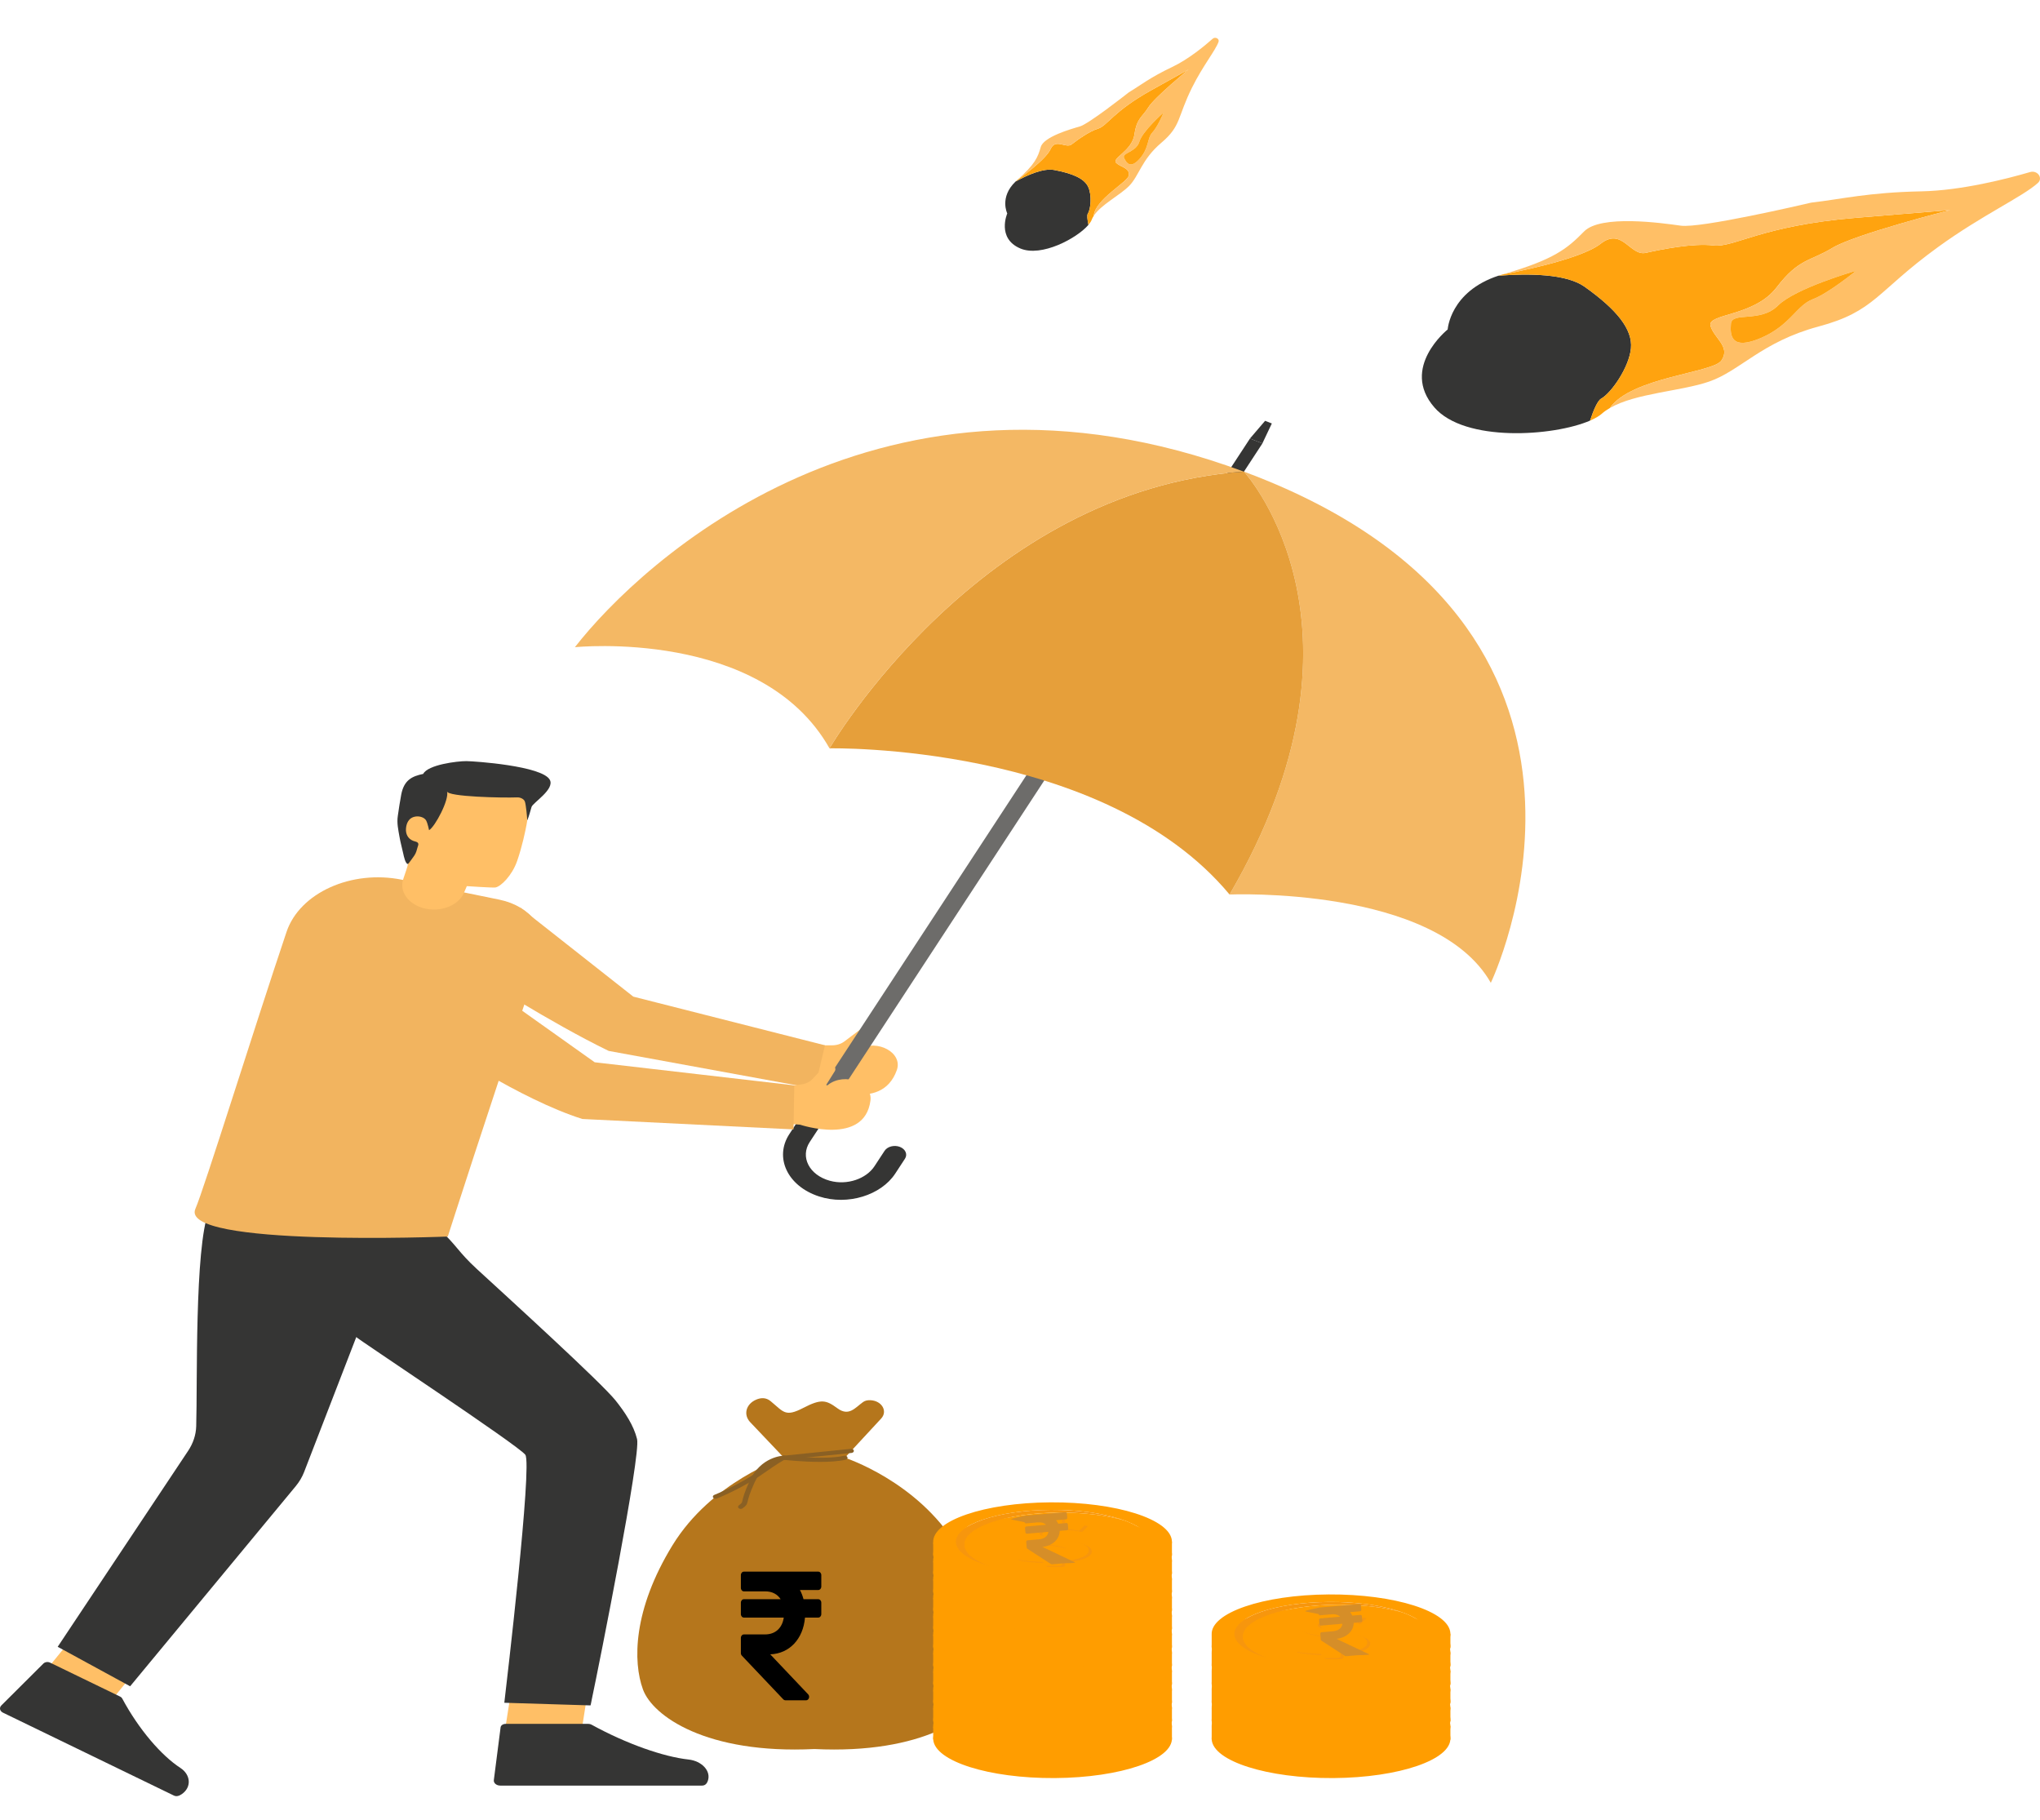 <svg width="111" height="99" viewBox="0 0 111 99" fill="none" xmlns="http://www.w3.org/2000/svg">
<g clip-path="url(#clip0_164_2189)">
<path d="M78.046 22.163C79.694 24.072 84.531 23.743 86.517 22.882C86.714 22.288 86.931 21.794 87.124 21.686C87.679 21.374 88.644 19.983 88.742 18.954C88.844 17.923 87.983 16.848 86.213 15.594C85.211 14.885 83.145 14.875 81.535 14.999H81.531C78.896 15.867 78.771 17.923 78.771 17.923C78.771 17.923 76.17 20 78.046 22.163Z" fill="#353534"/>
<path d="M81.535 14.999C83.145 14.875 85.211 14.885 86.213 15.594C87.982 16.848 88.844 17.923 88.742 18.954C88.643 19.983 87.679 21.374 87.124 21.686C86.931 21.794 86.714 22.287 86.517 22.882C86.79 22.765 87.007 22.64 87.158 22.506C87.287 22.392 87.432 22.291 87.595 22.197C88.757 20.517 93.207 20.288 93.666 19.613C94.186 18.854 93.249 18.393 93.07 17.721C92.896 17.05 95.451 17.227 96.666 15.638C97.881 14.049 98.489 14.227 99.704 13.488C100.919 12.748 106.109 11.428 106.109 11.428C106.109 11.428 106.109 11.428 100.968 11.851C95.83 12.278 94.327 13.488 93.233 13.353C92.136 13.219 90.412 13.562 89.554 13.756C88.692 13.951 88.27 12.338 87.09 13.263C85.947 14.16 81.998 14.889 81.751 14.932C81.744 14.936 81.74 14.936 81.74 14.936C81.668 14.956 81.6 14.976 81.535 14.999Z" fill="#FFA30F"/>
<path d="M93.234 13.353C92.136 13.218 90.412 13.561 89.554 13.756C88.692 13.951 88.271 12.338 87.09 13.262C85.948 14.159 81.999 14.889 81.752 14.932C84.581 14.116 85.283 13.517 86.194 12.59C87.102 11.669 90.39 12.126 91.454 12.277C92.517 12.428 98.045 11.142 98.535 11.027C98.558 11.024 98.569 11.021 98.569 11.021C100.19 10.836 101.645 10.466 104.557 10.409C106.744 10.365 109.254 9.713 110.458 9.361C110.86 9.243 111.183 9.687 110.883 9.955C110.051 10.708 107.868 11.689 105.449 13.443C102.085 15.883 102.032 16.938 98.945 17.765C95.858 18.595 94.685 20.177 92.995 20.759C91.484 21.283 88.993 21.387 87.596 22.197C88.757 20.517 93.208 20.288 93.667 19.613C94.187 18.853 93.249 18.393 93.071 17.721C92.897 17.049 95.452 17.227 96.667 15.638C97.882 14.048 98.489 14.227 99.704 13.487C100.919 12.748 106.11 11.428 106.11 11.428C106.11 11.428 106.11 11.428 100.969 11.851C95.831 12.278 94.327 13.487 93.234 13.353ZM96.742 16.622C95.782 17.58 94.24 16.938 94.183 17.61C94.126 18.282 94.21 19.072 95.816 18.387C97.418 17.698 97.756 16.609 98.633 16.28C99.484 15.96 100.904 14.801 100.991 14.731C100.892 14.757 97.688 15.682 96.742 16.622Z" fill="#FFBF66"/>
<path d="M95.816 18.387C97.418 17.698 97.756 16.609 98.633 16.28C99.484 15.96 100.904 14.801 100.992 14.731C100.893 14.758 97.688 15.682 96.743 16.623C95.782 17.58 94.24 16.939 94.183 17.611C94.126 18.282 94.21 19.072 95.816 18.387Z" fill="#FFA30F"/>
<path d="M55.517 13.517C56.661 14.005 58.601 12.963 59.224 12.232C59.164 11.947 59.137 11.7 59.192 11.619C59.349 11.385 59.419 10.623 59.214 10.176C59.01 9.726 58.394 9.439 57.356 9.247C56.768 9.139 55.903 9.521 55.261 9.874L55.26 9.875C54.367 10.73 54.807 11.612 54.807 11.612C54.807 11.612 54.217 12.965 55.517 13.517Z" fill="#353534"/>
<path d="M55.261 9.874C55.904 9.521 56.768 9.139 57.356 9.247C58.394 9.439 59.011 9.726 59.214 10.176C59.419 10.623 59.349 11.385 59.192 11.619C59.137 11.7 59.164 11.946 59.224 12.232C59.31 12.131 59.371 12.039 59.402 11.955C59.429 11.883 59.465 11.814 59.511 11.744C59.594 10.825 61.397 9.897 61.427 9.529C61.463 9.115 60.961 9.098 60.726 8.851C60.492 8.603 61.602 8.199 61.729 7.309C61.856 6.418 62.152 6.379 62.483 5.842C62.813 5.306 64.663 3.784 64.663 3.784C64.663 3.784 64.663 3.784 62.619 4.923C60.577 6.063 60.239 6.849 59.75 6.998C59.261 7.147 58.623 7.613 58.311 7.855C57.998 8.098 57.437 7.503 57.165 8.11C56.902 8.698 55.428 9.742 55.336 9.806C55.334 9.809 55.332 9.81 55.332 9.81C55.306 9.831 55.282 9.852 55.261 9.874Z" fill="#FFA30F"/>
<path d="M59.75 6.997C59.26 7.146 58.622 7.612 58.311 7.854C57.998 8.097 57.436 7.503 57.164 8.109C56.901 8.698 55.428 9.741 55.335 9.806C56.321 8.935 56.471 8.554 56.63 7.997C56.789 7.442 58.27 7.018 58.75 6.882C59.23 6.746 61.229 5.174 61.406 5.035C61.415 5.029 61.419 5.025 61.419 5.025C62.051 4.645 62.57 4.218 63.772 3.649C64.674 3.222 65.566 2.48 65.984 2.107C66.124 1.983 66.364 2.107 66.303 2.276C66.136 2.745 65.46 3.564 64.869 4.748C64.048 6.396 64.279 6.846 63.188 7.769C62.098 8.693 61.986 9.574 61.42 10.132C60.915 10.634 59.9 11.144 59.511 11.743C59.594 10.825 61.397 9.896 61.427 9.528C61.463 9.114 60.962 9.097 60.726 8.85C60.493 8.603 61.602 8.199 61.729 7.308C61.856 6.417 62.152 6.378 62.483 5.842C62.813 5.306 64.664 3.783 64.664 3.783C64.664 3.783 64.664 3.783 62.619 4.922C60.577 6.063 60.238 6.849 59.75 6.997ZM61.995 7.705C61.824 8.285 61.027 8.305 61.163 8.597C61.3 8.888 61.524 9.202 62.03 8.615C62.535 8.028 62.415 7.51 62.703 7.208C62.981 6.916 63.297 6.166 63.316 6.121C63.282 6.15 62.165 7.135 61.995 7.705Z" fill="#FFBF66"/>
<path d="M62.031 8.615C62.535 8.027 62.415 7.51 62.703 7.208C62.981 6.916 63.297 6.166 63.316 6.12C63.281 6.15 62.165 7.136 61.995 7.705C61.823 8.285 61.026 8.306 61.163 8.597C61.3 8.888 61.524 9.202 62.031 8.615Z" fill="#FFA30F"/>
<path d="M43.945 56.867L43.694 58.798L44.736 59.019C44.736 59.019 47.942 60.629 48.798 58.215C49.132 57.275 47.758 56.515 46.72 57.071C46.706 57.079 46.691 57.087 46.677 57.095C46.641 57.114 46.597 57.081 46.623 57.053L47.231 56.394C47.334 56.282 47.304 56.126 47.162 56.043C47.032 55.966 46.848 55.975 46.731 56.063L45.939 56.66C45.762 56.793 45.525 56.867 45.278 56.867H43.945Z" fill="#FFBF66"/>
<path d="M44.889 56.867L44.328 59.224L33.122 57.173C29.968 55.648 25.934 53.05 25.934 53.05L28.324 49.387L34.459 54.219L44.889 56.867Z" fill="#F2B45F"/>
<path d="M27.913 91.342L27.346 94.971L31.459 95.354L32.026 91.725L27.913 91.342Z" fill="#FFBF66"/>
<path d="M27.219 97.14H38.196C38.361 97.14 38.457 97.04 38.51 96.896C38.711 96.35 38.188 95.8 37.46 95.721C36.118 95.576 34.101 94.878 32.177 93.821C32.131 93.796 32.076 93.783 32.02 93.783H27.511C27.369 93.783 27.251 93.865 27.238 93.974L26.87 96.844C26.852 97.003 27.013 97.14 27.219 97.14Z" fill="#353534"/>
<path d="M4.367 88.578L1.849 91.674L5.357 93.375L7.876 90.279L4.367 88.578Z" fill="#FFBF66"/>
<path d="M0.164 93.174L9.46 97.681C9.6 97.749 9.75 97.704 9.894 97.603C10.44 97.223 10.376 96.543 9.814 96.178C8.778 95.503 7.551 94.084 6.649 92.4C6.628 92.359 6.591 92.325 6.544 92.302L2.725 90.451C2.605 90.392 2.448 90.414 2.362 90.5L0.073 92.78C-0.053 92.907 -0.011 93.089 0.164 93.174ZM23.837 66.813C24.872 67.763 24.91 68.084 25.944 69.034C27.558 70.516 32.723 75.218 33.498 76.194C34.008 76.836 34.481 77.544 34.664 78.29C34.877 79.161 32.604 90.541 32.212 92.394C32.207 92.413 32.14 92.778 32.13 92.778L27.441 92.634C27.551 91.692 28.97 79.682 28.584 79.143C28.227 78.644 19.367 72.787 19.386 72.739L16.547 80.081C16.441 80.355 16.286 80.617 16.086 80.858L7.081 91.737L3.139 89.589L10.236 78.93C10.511 78.517 10.661 78.062 10.676 77.597C10.748 75.314 10.582 67.915 11.357 65.901L23.837 66.813Z" fill="#353534"/>
<path d="M24.365 67.271C24.365 67.271 26.808 59.663 28.564 54.551L29.45 51.974C29.904 50.651 28.888 49.296 27.175 48.944C26.304 48.765 24.054 48.305 21.879 47.861C19.126 47.298 16.307 48.57 15.591 50.697C13.848 55.873 11.093 64.717 10.633 65.759C9.708 67.852 24.365 67.271 24.365 67.271Z" fill="#F2B45F"/>
<path d="M25.247 48.568C25.337 48.358 25.401 48.208 25.401 48.208C25.401 48.208 26.807 48.303 26.954 48.281C27.246 48.236 27.86 47.638 28.138 46.841C28.416 46.044 28.583 45.215 28.649 44.873C28.714 44.53 28.977 43.147 27.491 42.363C26.004 41.579 23.677 41.846 22.748 43.002C21.819 44.157 21.786 45.166 21.984 45.6C22.182 46.034 22.236 46.747 22.197 47.014C22.182 47.118 22.073 47.444 21.948 47.803C21.712 48.474 22.187 49.172 23.036 49.404C23.947 49.654 24.944 49.276 25.247 48.568Z" fill="#FFBF66"/>
<path d="M23.19 44.642C23.276 44.807 23.346 45.164 23.346 45.164C23.671 44.977 24.454 43.501 24.325 43.053C24.357 43.348 27.352 43.412 28.142 43.38C28.306 43.374 28.498 43.457 28.556 43.598C28.618 43.751 28.682 44.453 28.688 44.632C28.791 44.39 28.847 44.148 28.922 43.901C28.993 43.667 30.205 42.936 29.913 42.418C29.489 41.665 25.828 41.41 25.378 41.407C24.884 41.404 23.282 41.6 23.027 42.102C22.431 42.229 21.987 42.422 21.832 43.224C21.757 43.61 21.703 44.002 21.645 44.392C21.587 44.778 21.668 45.126 21.734 45.509C21.79 45.837 21.883 46.159 21.952 46.484C21.965 46.541 22.058 47.015 22.198 47.002C22.222 47 22.48 46.638 22.544 46.545C22.645 46.397 22.68 46.237 22.725 46.077C22.742 46.017 22.779 45.95 22.757 45.889C22.724 45.792 22.584 45.783 22.485 45.745C22.173 45.624 22.073 45.343 22.089 45.091C22.106 44.82 22.218 44.475 22.624 44.42C22.835 44.391 23.074 44.468 23.175 44.617C23.181 44.626 23.185 44.634 23.19 44.642Z" fill="#353534"/>
<path d="M66.705 25.855L67.383 26.12L68.691 24.122L68.013 23.858L66.705 25.855Z" fill="#353534"/>
<path d="M68.011 23.858L68.688 24.122L69.203 23.037L68.836 22.894L68.011 23.858Z" fill="#353534"/>
<path d="M44.599 65.012C46.115 65.508 47.872 64.948 48.615 63.813L49.147 63.001C49.276 62.804 49.173 62.564 48.919 62.464C48.664 62.365 48.352 62.444 48.224 62.641L47.675 63.478C47.202 64.2 46.111 64.582 45.124 64.313C43.929 63.986 43.411 62.937 43.964 62.093L58.861 39.345L57.938 38.985L43.041 61.732C42.239 62.956 42.936 64.467 44.599 65.012Z" fill="#6D6C6A"/>
<path d="M43.81 60.382L42.95 61.696C42.12 62.964 42.842 64.526 44.561 65.087C46.128 65.599 47.943 65.019 48.711 63.846L49.24 63.038C49.395 62.802 49.272 62.514 48.966 62.394C48.66 62.275 48.287 62.37 48.132 62.606L47.583 63.444C47.133 64.131 46.094 64.494 45.156 64.237C44.021 63.927 43.533 62.93 44.058 62.129L44.919 60.815L43.81 60.382Z" fill="#353534"/>
<path d="M66.903 48.663C66.903 48.663 78.118 48.185 81.118 53.468C81.118 53.468 90.052 34.87 68.988 26.168C68.552 25.988 68.12 25.818 67.689 25.66C67.912 25.908 75.308 34.271 66.903 48.663Z" fill="#F4B864"/>
<path d="M45.135 40.711C45.135 40.711 60.022 40.402 66.903 48.663C75.308 34.27 67.912 25.908 67.688 25.66C67.686 25.656 67.683 25.655 67.683 25.655C67.679 25.655 67.678 25.657 67.675 25.656C53.301 26.664 45.135 40.711 45.135 40.711Z" fill="#E69F3A"/>
<path d="M31.281 35.209C31.281 35.209 41.437 34.162 45.135 40.711C45.135 40.711 53.301 26.664 67.675 25.656C47.997 18.348 34.888 30.573 31.281 35.209Z" fill="#F4B864"/>
<path d="M42.286 59.169L42.459 61.104L43.535 61.186C43.535 61.186 47.046 62.358 47.364 59.867C47.488 58.896 45.968 58.325 45.067 59.008C45.054 59.018 45.041 59.028 45.029 59.038C44.998 59.062 44.947 59.035 44.966 59.004L45.422 58.275C45.499 58.151 45.435 58.002 45.277 57.938C45.132 57.879 44.953 57.912 44.857 58.014L44.206 58.705C44.061 58.859 43.843 58.963 43.599 58.995L42.286 59.169Z" fill="#FFBF66"/>
<path d="M43.217 59.046L43.178 61.442L31.684 60.875C28.243 59.782 23.976 56.861 23.976 56.861L25.534 52.94L32.358 57.79L43.217 59.046Z" fill="#F2B45F"/>
<path d="M47.946 77.172L45.971 79.304C45.971 79.304 49.894 80.568 52.042 84.078C54.191 87.589 54.191 90.405 53.642 91.91C53.115 93.352 50.198 95.439 44.313 95.151C38.428 95.439 35.512 93.352 34.985 91.91C34.435 90.405 34.435 87.589 36.584 84.078C38.733 80.568 42.656 79.304 42.656 79.304L40.821 77.371C40.435 76.965 40.583 76.377 41.158 76.138C41.408 76.034 41.681 76.021 41.929 76.225C42.639 76.809 42.717 77.107 43.705 76.595C44.693 76.082 44.955 76.166 45.572 76.618C46.19 77.071 46.529 76.583 46.962 76.273C47.07 76.195 47.209 76.168 47.356 76.174C47.987 76.2 48.313 76.775 47.946 77.172Z" fill="#B5761C"/>
<path d="M44.331 76.653C44.326 76.653 44.319 76.654 44.313 76.654L44.331 76.653Z" fill="#BF8431"/>
<path d="M44.612 79.53C43.646 79.53 42.694 79.422 42.634 79.415C42.555 79.406 42.5 79.349 42.512 79.288C42.523 79.227 42.598 79.184 42.677 79.193C42.699 79.196 44.864 79.44 45.93 79.197C46.007 79.179 46.088 79.213 46.111 79.272C46.134 79.332 46.09 79.394 46.013 79.412C45.625 79.5 45.117 79.53 44.612 79.53Z" fill="#8A6024"/>
<path d="M38.933 81.537C38.881 81.537 38.83 81.515 38.804 81.476C38.767 81.421 38.795 81.353 38.867 81.325C38.88 81.32 40.208 80.79 41.331 80.002C42.325 79.304 42.558 79.191 42.66 79.191C42.953 79.161 45.82 78.868 46.298 78.821C46.378 78.813 46.45 78.856 46.46 78.918C46.47 78.979 46.414 79.035 46.335 79.043C45.851 79.091 42.91 79.392 42.688 79.415C42.641 79.434 42.41 79.548 41.526 80.168C40.374 80.977 39.055 81.503 38.999 81.525C38.978 81.533 38.956 81.537 38.933 81.537ZM42.594 79.406C42.612 79.413 42.629 79.415 42.643 79.416C42.626 79.415 42.609 79.412 42.594 79.406Z" fill="#8A6024"/>
<path d="M40.304 82.088C40.266 82.088 40.228 82.077 40.2 82.055C40.144 82.011 40.145 81.939 40.202 81.896C40.364 81.772 40.364 81.772 40.398 81.629C40.433 81.478 40.498 81.198 40.789 80.564C41.402 79.23 42.601 79.193 42.652 79.192C42.732 79.191 42.799 79.24 42.801 79.302C42.803 79.363 42.74 79.415 42.66 79.416C42.615 79.418 41.605 79.46 41.063 80.639C40.78 81.256 40.718 81.524 40.684 81.669C40.642 81.853 40.619 81.894 40.406 82.056C40.378 82.078 40.341 82.088 40.304 82.088Z" fill="#8A6024"/>
<path d="M78.919 93.89V94.644L65.93 94.626V93.939" fill="#FF9D00"/>
<path d="M72.298 92.438C68.712 92.461 65.861 93.44 65.93 94.626C65.999 95.811 68.963 96.753 72.55 96.731C76.136 96.707 78.987 95.728 78.918 94.543C78.849 93.357 75.885 92.415 72.298 92.438Z" fill="#FF9D00"/>
<path d="M72.298 91.752C68.712 91.775 65.861 92.754 65.93 93.939C65.999 95.124 68.963 96.067 72.549 96.044C76.136 96.021 78.987 95.042 78.918 93.856C78.849 92.671 75.885 91.729 72.298 91.752Z" fill="#FF9D00"/>
<path d="M78.919 92.888V93.642L65.93 93.624V92.937" fill="#FF9D00"/>
<path d="M72.298 91.436C68.712 91.459 65.861 92.438 65.93 93.624C65.999 94.809 68.963 95.751 72.55 95.728C76.136 95.706 78.987 94.726 78.918 93.541C78.849 92.355 75.885 91.413 72.298 91.436Z" fill="#FF9D00"/>
<path d="M72.298 90.75C68.712 90.772 65.861 91.752 65.93 92.937C65.999 94.122 68.963 95.065 72.549 95.042C76.136 95.019 78.987 94.04 78.918 92.854C78.849 91.669 75.885 90.727 72.298 90.75Z" fill="#FF9D00"/>
<path d="M78.919 91.886V92.64L65.93 92.621V91.935" fill="#FF9D00"/>
<path d="M72.298 90.434C68.712 90.457 65.861 91.436 65.93 92.621C65.999 93.806 68.963 94.749 72.55 94.726C76.136 94.703 78.987 93.724 78.918 92.538C78.849 91.353 75.885 90.411 72.298 90.434Z" fill="#FF9D00"/>
<path d="M72.298 89.748C68.712 89.77 65.861 90.75 65.93 91.935C65.999 93.12 68.963 94.063 72.549 94.04C76.136 94.017 78.987 93.038 78.918 91.852C78.849 90.667 75.885 89.725 72.298 89.748Z" fill="#FF9D00"/>
<path d="M78.919 90.884V91.638L65.93 91.619V90.933" fill="#FF9D00"/>
<path d="M72.298 89.432C68.712 89.455 65.861 90.434 65.93 91.619C65.999 92.805 68.963 93.747 72.55 93.724C76.136 93.701 78.987 92.722 78.918 91.536C78.849 90.351 75.885 89.409 72.298 89.432Z" fill="#FF9D00"/>
<path d="M72.298 88.746C68.712 88.769 65.861 89.748 65.93 90.933C65.999 92.118 68.963 93.061 72.549 93.038C76.136 93.015 78.987 92.036 78.918 90.85C78.849 89.665 75.885 88.723 72.298 88.746Z" fill="#FF9D00"/>
<path d="M78.919 89.882V90.635L65.93 90.617V89.931" fill="#FF9D00"/>
<path d="M72.298 88.43C68.712 88.453 65.861 89.432 65.93 90.617C65.999 91.803 68.963 92.745 72.55 92.722C76.136 92.699 78.987 91.72 78.918 90.534C78.849 89.349 75.885 88.407 72.298 88.43Z" fill="#FF9D00"/>
<path d="M72.298 87.744C68.712 87.766 65.861 88.746 65.93 89.931C65.999 91.116 68.963 92.059 72.549 92.036C76.136 92.013 78.987 91.034 78.918 89.848C78.849 88.663 75.885 87.721 72.298 87.744Z" fill="#FF9D00"/>
<path d="M65.93 89.615V88.929L78.919 88.88V89.633L65.93 89.615Z" fill="#FF9D00"/>
<path d="M72.298 87.427C68.712 87.451 65.861 88.43 65.93 89.615C65.999 90.8 68.963 91.743 72.55 91.72C76.136 91.697 78.987 90.718 78.918 89.532C78.849 88.347 75.885 87.405 72.298 87.427Z" fill="#FF9D00"/>
<path d="M72.298 86.741C68.712 86.764 65.861 87.743 65.93 88.929C65.999 90.114 68.963 91.057 72.549 91.034C76.136 91.011 78.987 90.031 78.918 88.846C78.849 87.661 75.885 86.718 72.298 86.741ZM72.525 90.625C69.622 90.644 67.222 89.881 67.166 88.921C67.11 87.961 69.418 87.168 72.322 87.15C75.226 87.131 77.626 87.894 77.682 88.854C77.738 89.814 75.429 90.607 72.525 90.625Z" fill="#FF9D00"/>
<path d="M76.31 87.717C75.365 87.449 74.13 87.29 72.787 87.299C69.883 87.317 67.574 88.11 67.631 89.07C67.656 89.509 68.172 89.907 69.003 90.207C67.904 89.896 67.197 89.437 67.166 88.921C67.11 87.961 69.419 87.168 72.323 87.15C73.898 87.14 75.325 87.36 76.31 87.717Z" fill="#F7960D"/>
<path d="M77.682 88.854C77.738 89.814 75.43 90.607 72.526 90.625C71.183 90.634 69.948 90.475 69.003 90.207C68.172 89.907 67.656 89.509 67.631 89.07C67.574 88.11 69.883 87.317 72.787 87.299C74.13 87.29 75.365 87.449 76.31 87.717C77.14 88.017 77.656 88.415 77.682 88.854Z" fill="#FF9D00"/>
<path d="M72.988 88.8L72.928 88.792C72.669 88.759 72.48 88.73 72.331 88.701C71.994 88.637 71.862 88.571 71.862 88.469C71.862 88.435 71.895 88.319 72.309 88.262C72.448 88.244 72.614 88.234 72.802 88.234C72.841 88.234 72.878 88.235 72.913 88.235C73.33 88.242 73.649 88.285 73.843 88.32L74.031 88.354L74.358 88.034L74.229 88.01C74.053 87.977 73.683 87.922 73.102 87.909V87.733C73.102 87.695 73.008 87.664 72.893 87.664H72.271C72.155 87.664 72.062 87.695 72.062 87.733V87.942C71.247 88.022 70.729 88.236 70.729 88.498C70.729 88.758 71.201 88.948 72.174 89.08C72.25 89.09 72.331 89.1 72.414 89.11C72.58 89.131 72.719 89.151 72.838 89.172C73.254 89.246 73.415 89.322 73.415 89.444C73.415 89.564 73.219 89.652 72.862 89.694C72.715 89.711 72.543 89.72 72.353 89.72C72.319 89.72 72.284 89.719 72.25 89.719C71.841 89.713 71.413 89.669 71.073 89.6L70.874 89.56L70.575 89.888L70.685 89.913C70.995 89.981 71.541 90.033 72.062 90.045V90.192C72.062 90.23 72.156 90.261 72.271 90.261H72.893C73.009 90.261 73.102 90.23 73.102 90.192V90.016C74.004 89.938 74.558 89.715 74.558 89.424C74.557 89.131 74.088 88.944 72.988 88.8Z" fill="#F7960D"/>
<path d="M72.826 88.738L72.766 88.731C72.508 88.698 72.319 88.669 72.17 88.64C71.832 88.575 71.701 88.51 71.701 88.407C71.701 88.373 71.733 88.257 72.148 88.201C72.286 88.182 72.452 88.172 72.64 88.172C72.679 88.172 72.716 88.173 72.751 88.173C73.168 88.18 73.487 88.223 73.681 88.258L73.869 88.292L74.197 87.972L74.067 87.948C73.891 87.915 73.521 87.861 72.939 87.847V87.671C72.939 87.632 72.846 87.602 72.731 87.602H72.108C71.993 87.602 71.899 87.633 71.899 87.671V87.879C71.084 87.96 70.566 88.174 70.566 88.436C70.566 88.696 71.038 88.886 72.011 89.017C72.088 89.028 72.168 89.038 72.251 89.048C72.417 89.069 72.556 89.089 72.675 89.11C73.091 89.184 73.253 89.26 73.253 89.382C73.253 89.501 73.056 89.59 72.7 89.632C72.552 89.649 72.381 89.658 72.19 89.658C72.156 89.658 72.121 89.657 72.087 89.657C71.678 89.65 71.25 89.607 70.91 89.538L70.712 89.498L70.412 89.826L70.522 89.851C70.832 89.919 71.378 89.971 71.899 89.983V90.13C71.899 90.168 71.992 90.199 72.108 90.199H72.731C72.846 90.199 72.939 90.168 72.939 90.13V89.955C73.842 89.876 74.396 89.653 74.396 89.362C74.396 89.069 73.926 88.883 72.826 88.738Z" fill="#FF9D00"/>
<path d="M63.767 93.89V94.644L50.778 94.626L50.777 93.939" fill="#FF9D00"/>
<path d="M57.146 92.438C53.56 92.461 50.709 93.44 50.778 94.626C50.847 95.811 53.811 96.753 57.397 96.731C60.983 96.707 63.835 95.728 63.766 94.543C63.696 93.357 60.732 92.415 57.146 92.438Z" fill="#FF9D00"/>
<path d="M57.146 91.752C53.559 91.775 50.708 92.754 50.777 93.939C50.847 95.124 53.811 96.067 57.397 96.044C60.983 96.021 63.834 95.042 63.766 93.856C63.696 92.671 60.733 91.729 57.146 91.752Z" fill="#FF9D00"/>
<path d="M63.767 92.888V93.641L50.778 93.624L50.777 92.937" fill="#FF9D00"/>
<path d="M57.146 91.436C53.56 91.459 50.709 92.438 50.778 93.624C50.847 94.809 53.811 95.751 57.397 95.728C60.983 95.705 63.835 94.726 63.766 93.541C63.696 92.355 60.732 91.413 57.146 91.436Z" fill="#FF9D00"/>
<path d="M57.146 90.75C53.559 90.772 50.708 91.752 50.777 92.937C50.847 94.122 53.811 95.065 57.397 95.042C60.983 95.019 63.834 94.04 63.766 92.854C63.696 91.669 60.733 90.727 57.146 90.75Z" fill="#FF9D00"/>
<path d="M63.767 91.886V92.64L50.778 92.621L50.777 91.935" fill="#FF9D00"/>
<path d="M57.146 90.434C53.56 90.457 50.709 91.436 50.778 92.621C50.847 93.806 53.811 94.749 57.397 94.726C60.983 94.703 63.835 93.724 63.766 92.538C63.696 91.353 60.732 90.411 57.146 90.434Z" fill="#FF9D00"/>
<path d="M57.146 89.748C53.559 89.77 50.708 90.75 50.777 91.935C50.847 93.12 53.811 94.063 57.397 94.04C60.983 94.017 63.834 93.038 63.766 91.852C63.696 90.667 60.733 89.725 57.146 89.748Z" fill="#FF9D00"/>
<path d="M63.767 90.884V91.638L50.778 91.619L50.777 90.933" fill="#FF9D00"/>
<path d="M57.146 89.432C53.56 89.455 50.709 90.434 50.778 91.619C50.847 92.805 53.811 93.747 57.397 93.724C60.983 93.701 63.835 92.722 63.766 91.536C63.696 90.351 60.732 89.409 57.146 89.432Z" fill="#FF9D00"/>
<path d="M57.146 88.746C53.559 88.769 50.708 89.748 50.777 90.933C50.847 92.118 53.811 93.061 57.397 93.038C60.983 93.015 63.834 92.036 63.766 90.85C63.696 89.665 60.733 88.723 57.146 88.746Z" fill="#FF9D00"/>
<path d="M63.767 89.882V90.635L50.778 90.617L50.777 89.931" fill="#FF9D00"/>
<path d="M57.146 88.43C53.56 88.453 50.709 89.432 50.778 90.617C50.847 91.803 53.811 92.745 57.397 92.722C60.983 92.699 63.835 91.72 63.766 90.534C63.696 89.349 60.732 88.407 57.146 88.43Z" fill="#FF9D00"/>
<path d="M57.146 87.744C53.559 87.766 50.708 88.746 50.777 89.931C50.847 91.116 53.811 92.059 57.397 92.036C60.983 92.013 63.834 91.034 63.766 89.848C63.696 88.663 60.733 87.721 57.146 87.744Z" fill="#FF9D00"/>
<path d="M63.767 88.88V89.633L50.778 89.615L50.777 88.929" fill="#FF9D00"/>
<path d="M57.146 87.427C53.56 87.451 50.709 88.43 50.778 89.615C50.847 90.8 53.811 91.743 57.397 91.72C60.983 91.697 63.835 90.718 63.766 89.532C63.696 88.347 60.732 87.405 57.146 87.427Z" fill="#FF9D00"/>
<path d="M57.146 86.741C53.559 86.764 50.708 87.743 50.777 88.929C50.847 90.114 53.811 91.057 57.397 91.034C60.983 91.011 63.834 90.031 63.766 88.846C63.696 87.661 60.733 86.718 57.146 86.741Z" fill="#FF9D00"/>
<path d="M63.767 87.878V88.631L50.778 88.613L50.777 87.927" fill="#FF9D00"/>
<path d="M57.146 86.426C53.56 86.448 50.709 87.428 50.778 88.613C50.847 89.798 53.811 90.741 57.397 90.718C60.983 90.695 63.835 89.716 63.766 88.53C63.696 87.345 60.732 86.403 57.146 86.426Z" fill="#FF9D00"/>
<path d="M57.146 85.739C53.559 85.762 50.708 86.742 50.777 87.927C50.847 89.112 53.811 90.055 57.397 90.032C60.983 90.009 63.834 89.03 63.766 87.844C63.696 86.659 60.733 85.716 57.146 85.739Z" fill="#FF9D00"/>
<path d="M63.767 86.876V87.629L50.778 87.611L50.777 86.925" fill="#FF9D00"/>
<path d="M57.146 85.424C53.56 85.447 50.709 86.426 50.778 87.611C50.847 88.796 53.811 89.739 57.397 89.716C60.983 89.693 63.835 88.714 63.766 87.528C63.696 86.343 60.732 85.401 57.146 85.424Z" fill="#FF9D00"/>
<path d="M57.146 84.737C53.559 84.76 50.708 85.74 50.777 86.925C50.847 88.11 53.811 89.053 57.397 89.03C60.983 89.007 63.834 88.028 63.766 86.842C63.696 85.657 60.733 84.715 57.146 84.737Z" fill="#FF9D00"/>
<path d="M63.767 85.874V86.627L50.778 86.609L50.777 85.923" fill="#FF9D00"/>
<path d="M57.146 84.422C53.56 84.445 50.709 85.424 50.778 86.609C50.847 87.795 53.811 88.737 57.397 88.714C60.983 88.691 63.835 87.712 63.766 86.526C63.696 85.341 60.732 84.399 57.146 84.422Z" fill="#FF9D00"/>
<path d="M57.146 83.735C53.559 83.758 50.708 84.737 50.777 85.922C50.847 87.108 53.811 88.05 57.397 88.028C60.983 88.004 63.834 87.025 63.766 85.84C63.696 84.655 60.733 83.712 57.146 83.735Z" fill="#FF9D00"/>
<path d="M63.767 84.872V85.625L50.778 85.607L50.777 84.921" fill="#FF9D00"/>
<path d="M57.146 83.419C53.56 83.442 50.709 84.422 50.778 85.607C50.847 86.792 53.811 87.735 57.397 87.712C60.983 87.689 63.835 86.71 63.766 85.524C63.696 84.339 60.732 83.396 57.146 83.419Z" fill="#FF9D00"/>
<path d="M57.146 82.733C53.559 82.756 50.708 83.735 50.777 84.921C50.847 86.106 53.811 87.048 57.397 87.025C60.983 87.003 63.834 86.023 63.766 84.838C63.696 83.652 60.733 82.71 57.146 82.733Z" fill="#FF9D00"/>
<path d="M50.778 84.605L50.777 83.919L63.767 83.87V84.623L50.778 84.605Z" fill="#FF9D00"/>
<path d="M57.146 82.417C53.56 82.44 50.709 83.42 50.778 84.605C50.847 85.79 53.811 86.733 57.397 86.71C60.983 86.687 63.835 85.707 63.766 84.522C63.696 83.337 60.732 82.394 57.146 82.417Z" fill="#FF9D00"/>
<path d="M57.146 81.731C53.559 81.754 50.708 82.733 50.777 83.919C50.847 85.104 53.811 86.046 57.397 86.023C60.983 86.001 63.834 85.021 63.766 83.836C63.696 82.65 60.733 81.708 57.146 81.731ZM57.373 85.615C54.469 85.633 52.07 84.871 52.014 83.911C51.958 82.951 54.266 82.158 57.17 82.14C60.074 82.121 62.473 82.884 62.529 83.844C62.585 84.803 60.277 85.596 57.373 85.615Z" fill="#FF9D00"/>
<path d="M61.157 82.706C60.212 82.439 58.977 82.28 57.634 82.288C54.73 82.307 52.422 83.1 52.478 84.059C52.504 84.499 53.02 84.896 53.85 85.197C52.751 84.885 52.044 84.427 52.014 83.911C51.957 82.951 54.266 82.158 57.17 82.14C58.745 82.129 60.172 82.35 61.157 82.706Z" fill="#F7960D"/>
<path d="M62.53 83.844C62.586 84.803 60.278 85.596 57.374 85.615C56.031 85.624 54.796 85.465 53.851 85.197C53.02 84.896 52.504 84.499 52.478 84.06C52.422 83.1 54.731 82.307 57.635 82.288C58.978 82.28 60.212 82.439 61.158 82.707C61.988 83.007 62.504 83.405 62.53 83.844Z" fill="#FF9D00"/>
<path d="M57.835 83.79L57.775 83.782C57.517 83.749 57.328 83.72 57.179 83.691C56.841 83.626 56.71 83.561 56.71 83.459C56.71 83.424 56.742 83.309 57.157 83.252C57.295 83.234 57.461 83.224 57.649 83.224C57.689 83.224 57.726 83.225 57.761 83.225C58.178 83.232 58.497 83.275 58.691 83.31L58.879 83.344L59.206 83.024L59.077 83C58.901 82.966 58.531 82.912 57.949 82.899V82.722C57.949 82.684 57.856 82.654 57.74 82.654H57.118C57.003 82.654 56.91 82.684 56.91 82.722V82.931C56.095 83.012 55.576 83.226 55.576 83.488C55.576 83.748 56.049 83.938 57.021 84.07C57.098 84.08 57.179 84.09 57.262 84.1C57.427 84.121 57.566 84.141 57.685 84.162C58.101 84.236 58.263 84.312 58.263 84.434C58.263 84.553 58.067 84.642 57.71 84.683C57.562 84.701 57.391 84.71 57.2 84.71C57.166 84.71 57.132 84.709 57.097 84.709C56.689 84.703 56.26 84.659 55.92 84.59L55.722 84.55L55.422 84.878L55.533 84.903C55.842 84.971 56.389 85.023 56.91 85.035V85.182C56.91 85.219 57.003 85.25 57.119 85.25H57.741C57.856 85.25 57.95 85.219 57.95 85.182V85.006C58.852 84.927 59.406 84.704 59.406 84.413C59.405 84.121 58.935 83.934 57.835 83.79Z" fill="#F7960D"/>
<path d="M57.674 83.728L57.614 83.72C57.356 83.687 57.166 83.658 57.018 83.63C56.68 83.565 56.549 83.499 56.549 83.397C56.549 83.363 56.581 83.247 56.996 83.191C57.134 83.172 57.3 83.162 57.488 83.162C57.527 83.162 57.564 83.162 57.599 83.163C58.016 83.17 58.335 83.213 58.529 83.248L58.717 83.281L59.044 82.961L58.915 82.937C58.739 82.904 58.369 82.85 57.787 82.837V82.66C57.787 82.622 57.694 82.591 57.579 82.591H56.956C56.841 82.591 56.747 82.622 56.747 82.66V82.869C55.932 82.949 55.413 83.163 55.413 83.425C55.413 83.685 55.886 83.875 56.858 84.007C56.935 84.017 57.016 84.027 57.099 84.037C57.265 84.058 57.404 84.079 57.523 84.1C57.938 84.173 58.1 84.249 58.1 84.371C58.1 84.491 57.904 84.579 57.548 84.621C57.4 84.638 57.229 84.647 57.038 84.647C57.004 84.647 56.969 84.647 56.935 84.646C56.526 84.64 56.098 84.597 55.758 84.528L55.559 84.487L55.26 84.816L55.37 84.84C55.679 84.908 56.226 84.96 56.747 84.973V85.119C56.747 85.157 56.841 85.188 56.956 85.188H57.579C57.694 85.188 57.787 85.157 57.787 85.119V84.944C58.69 84.865 59.244 84.642 59.244 84.352C59.244 84.059 58.774 83.873 57.674 83.728Z" fill="#FF9D00"/>
<path d="M44.523 86.5C44.614 86.5 44.688 86.416 44.688 86.312V85.688C44.688 85.584 44.614 85.5 44.523 85.5H40.477C40.386 85.5 40.312 85.584 40.312 85.688V86.387C40.312 86.49 40.386 86.574 40.477 86.574H41.642C42.016 86.574 42.302 86.73 42.476 87H40.477C40.386 87 40.312 87.084 40.312 87.188V87.812C40.312 87.916 40.386 88 40.477 88H42.647C42.562 88.564 42.196 88.916 41.625 88.916H40.477C40.386 88.916 40.312 89 40.312 89.104V89.932C40.312 89.984 40.332 90.034 40.365 90.07L42.622 92.45C42.652 92.482 42.692 92.5 42.733 92.5H43.862C44.011 92.5 44.083 92.29 43.973 92.175L41.91 89.999C42.956 89.962 43.703 89.164 43.801 88H44.523C44.614 88 44.688 87.916 44.688 87.812V87.188C44.688 87.084 44.614 87 44.523 87H43.721C43.673 86.82 43.608 86.652 43.526 86.5H44.523Z" fill="black"/>
<g clip-path="url(#clip1_164_2189)">
<path d="M57.992 82.658C58.04 82.654 58.076 82.618 58.073 82.577L58.051 82.331C58.048 82.29 58.006 82.261 57.958 82.265L55.803 82.452C55.755 82.456 54.996 82.618 55 82.658L55.746 82.809C55.75 82.849 55.792 82.879 55.84 82.875L56.461 82.821C56.659 82.804 56.817 82.852 56.919 82.95L55.855 83.042C55.806 83.046 55.77 83.083 55.773 83.124L55.795 83.37C55.798 83.41 55.84 83.44 55.889 83.436L57.044 83.335C57.018 83.561 56.836 83.716 56.531 83.743L55.92 83.796C55.872 83.8 55.836 83.837 55.839 83.877L55.867 84.203C55.869 84.224 55.881 84.243 55.9 84.255L57.183 85.087C57.2 85.098 57.222 85.103 57.244 85.102L57.845 85.049C57.924 85.042 58.562 85.04 58.5 85L56.72 84.156C57.276 84.093 57.646 83.744 57.659 83.282L58.043 83.249C58.091 83.244 58.127 83.208 58.124 83.167L58.103 82.921C58.099 82.88 58.057 82.851 58.009 82.855L57.582 82.892C57.55 82.823 57.51 82.761 57.461 82.704L57.992 82.658Z" fill="#D68E28"/>
</g>
<g clip-path="url(#clip2_164_2189)">
<path d="M73.992 87.658C74.04 87.654 74.076 87.618 74.073 87.577L74.051 87.331C74.048 87.29 74.006 87.261 73.957 87.265L71.803 87.452C71.755 87.456 70.996 87.618 71 87.658L71.746 87.809C71.75 87.849 71.792 87.879 71.84 87.875L72.461 87.821C72.659 87.804 72.817 87.852 72.919 87.95L71.855 88.042C71.806 88.046 71.77 88.083 71.773 88.124L71.795 88.37C71.798 88.41 71.84 88.44 71.889 88.436L73.044 88.335C73.018 88.561 72.836 88.716 72.531 88.743L71.92 88.796C71.872 88.8 71.835 88.837 71.839 88.877L71.867 89.203C71.869 89.224 71.881 89.243 71.9 89.255L73.183 90.087C73.2 90.098 73.222 90.103 73.244 90.102L73.845 90.049C73.924 90.042 74.562 90.04 74.5 90L72.72 89.156C73.276 89.093 73.646 88.744 73.659 88.282L74.043 88.249C74.091 88.244 74.127 88.208 74.124 88.167L74.103 87.921C74.099 87.88 74.057 87.851 74.009 87.855L73.582 87.892C73.55 87.823 73.51 87.761 73.461 87.704L73.992 87.658Z" fill="#D68E28"/>
</g>
</g>
<defs>
<clipPath id="clip0_164_2189">
<rect width="111" height="98.23" fill="white" transform="translate(0 0.771)"/>
</clipPath>
<clipPath id="clip1_164_2189">
<rect width="3.741" height="3.159" fill="white" transform="translate(55 82.324) rotate(-4.967)"/>
</clipPath>
<clipPath id="clip2_164_2189">
<rect width="3.741" height="3.159" fill="white" transform="translate(71 87.324) rotate(-4.967)"/>
</clipPath>
</defs>
</svg>
